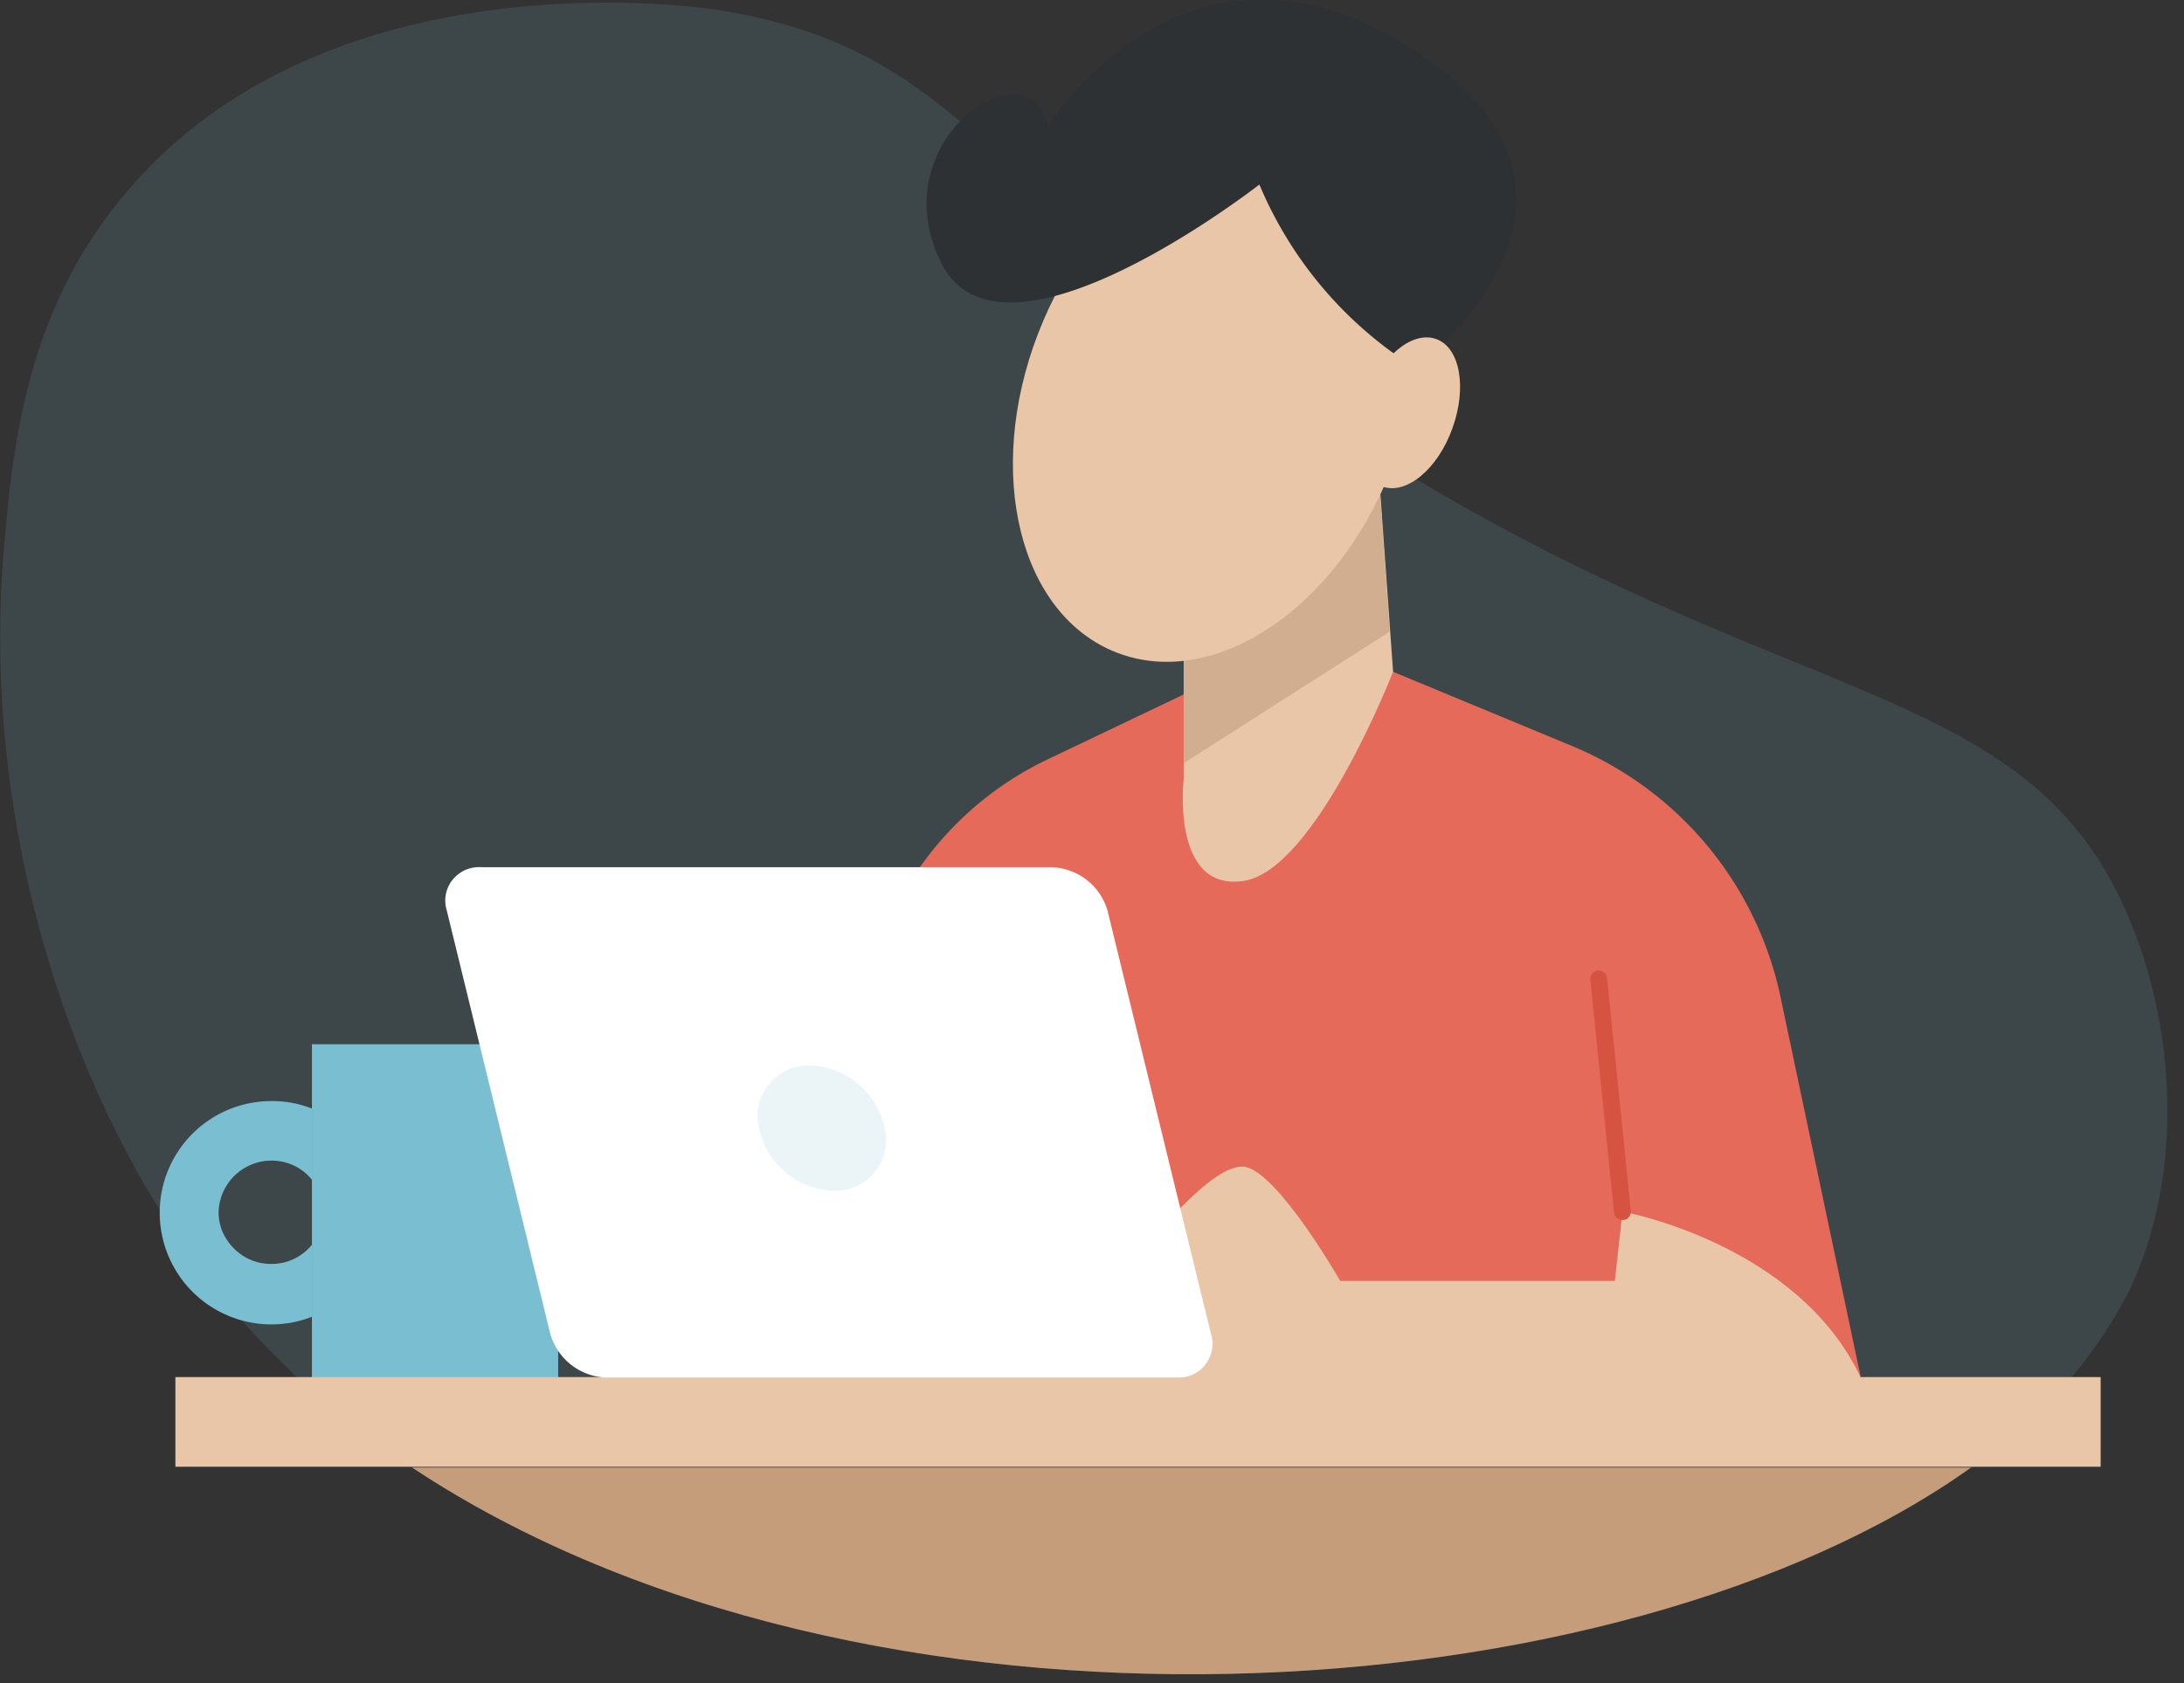 <svg id="Layer_1" data-name="Layer 1" xmlns="http://www.w3.org/2000/svg" viewBox="0 0 131 101"><rect x="0" y="0" width="131" height="101" fill="#333333" stroke="none"/><defs><style>.cls-1,.cls-7{fill:#7abed1;}.cls-1{fill-opacity:0.15;}.cls-2{fill:#e56a59;}.cls-3{fill:#e8c6a7;}.cls-4{fill:#d65241;}.cls-5{fill:#d0ae8f;}.cls-6{fill:#2d3133;}.cls-8{fill:#c69d7b;}.cls-9{fill:#fff;}</style></defs><path class="cls-1" d="M127.68,77.51a28.75,28.75,0,0,1-9.43,10.54c-21,15-66.34,18-93.5,0A50.6,50.6,0,0,1,13,77.43C4.15,66.38-1,49.55.18,33.66c.53-6.57,1.28-14.84,7.3-22C19.6-2.86,42,.42,43.14.61c15.69,2.54,16,11.87,38.65,26.2,25.23,16,39.6,13.71,45.79,28C130.43,61.32,131.13,70.34,127.68,77.51Z"/><path class="cls-2" d="M46.82,82.62l5.25-23.55A19.71,19.71,0,0,1,62.84,45.56l15.52-7.41L94.3,44.76a21,21,0,0,1,12.5,15.06l4.8,22.76Z"/><path class="cls-3" d="M68.54,75.09s4.15-5.43,6.14-5.08,5.71,6.84,5.71,6.84H96.86l.46-4.16s10.54,1.91,14.31,10H70.39Z"/><path class="cls-4" d="M97.31,73.19a.49.49,0,0,1-.34-.12.52.52,0,0,1-.16-.32l-1.42-14a.5.5,0,0,1,.12-.35.51.51,0,0,1,.33-.17.56.56,0,0,1,.36.1.51.51,0,0,1,.19.32l1.43,14a.54.54,0,0,1-.11.37.52.52,0,0,1-.34.18Z"/><path class="cls-3" d="M71,35.8V46.72s-.79,6.75,3.56,6.14,9-12.56,9-12.56L82.8,29.68Z"/><path class="cls-5" d="M83.35,37.9,71,45.79v-10l11.78-6.12Z"/><path class="cls-3" d="M83.45,28.14C86.68,19.8,84.57,11.21,78.72,9S65.5,11.63,62.27,20,61.14,36.9,67,39.16,80.21,36.49,83.45,28.14Z"/><path class="cls-6" d="M84.89,22.07a23.85,23.85,0,0,1-9.35-11s-15.46,12.09-19.1,4.67,5.38-13.22,6.42-8.19c0,0,8.32-13.46,22-4.51S84.89,22.07,84.89,22.07Z"/><path class="cls-3" d="M87.12,25.69c-.87,2.45-2.75,4-4.18,3.51s-1.89-2.92-1-5.37,2.76-4,4.2-3.49S88,23.25,87.12,25.69Z"/><path class="cls-7" d="M33.48,62.65H18.71v20H33.48Z"/><path class="cls-7" d="M13.11,72.7a3.11,3.11,0,0,0,.24,1.21,3.23,3.23,0,0,0,.69,1,3.09,3.09,0,0,0,2.24.92,3,3,0,0,0,1.35-.3,3.09,3.09,0,0,0,1.08-.85V79a6.52,6.52,0,0,1-2.43.46,6.7,6.7,0,1,1,0-13.4,6.51,6.51,0,0,1,2.43.45v4.27a3.09,3.09,0,0,0-1.08-.85,3.18,3.18,0,0,0-4.52,2.8Z"/><path class="cls-3" d="M126,82.62H10.52V88H126Z"/><path class="cls-8" d="M118.22,88.05c-21,15-66.34,18-93.5,0Z"/><path class="cls-9" d="M72.63,80a1.91,1.91,0,0,1,.06,1,2.07,2.07,0,0,1-.39.87,1.94,1.94,0,0,1-.74.59,2.06,2.06,0,0,1-.94.19H36.38A3.62,3.62,0,0,1,33,80L26.8,54.63a2,2,0,0,1,.34-1.84,2.17,2.17,0,0,1,.76-.59,2.1,2.1,0,0,1,1-.17H63.09a3.65,3.65,0,0,1,2.09.76,3.61,3.61,0,0,1,1.25,1.84Z"/><path class="cls-1" d="M53.07,67.68a3,3,0,0,1,0,1.39,2.93,2.93,0,0,1-.61,1.25,3,3,0,0,1-1.1.85,3.08,3.08,0,0,1-1.37.27,4.73,4.73,0,0,1-2.88-1.11,4.67,4.67,0,0,1-1.58-2.65,3,3,0,0,1,.6-2.64,3.16,3.16,0,0,1,1.1-.85,3.07,3.07,0,0,1,1.37-.26,4.73,4.73,0,0,1,4.46,3.75Z"/></svg>